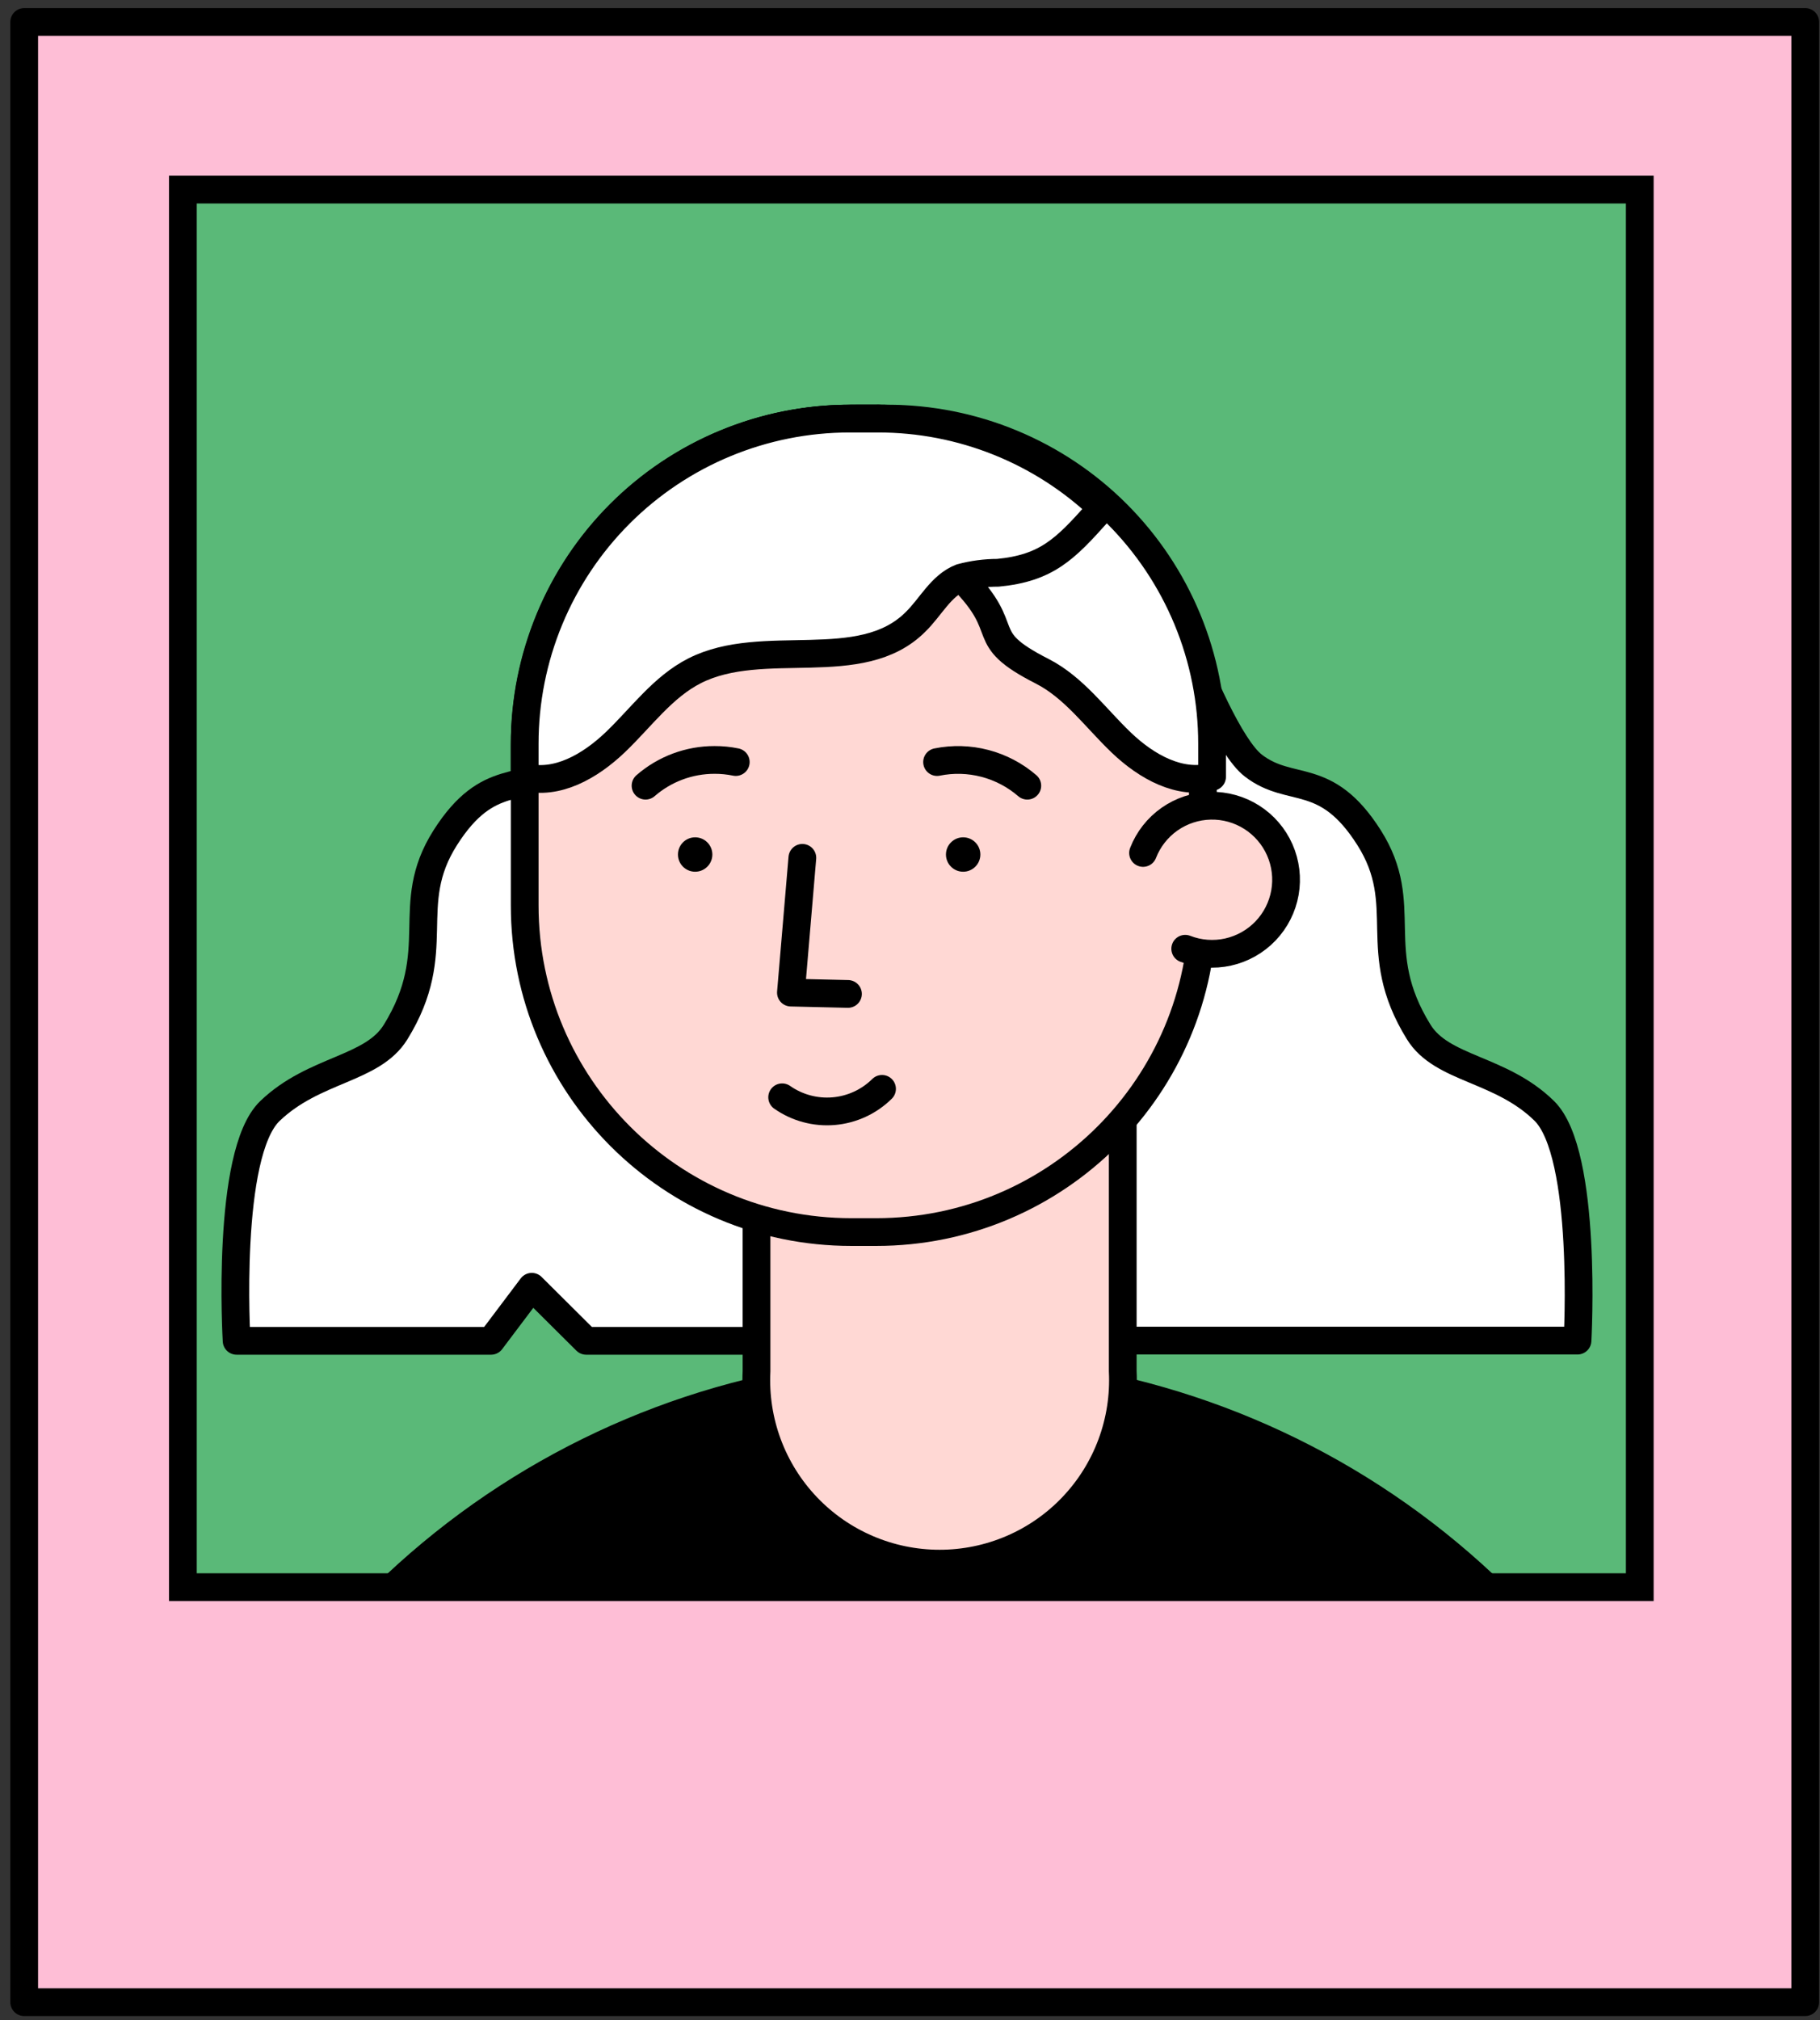 <svg width="164" height="182" viewBox="0 0 164 182" fill="none" xmlns="http://www.w3.org/2000/svg">
<rect x="0" y="0" width="164" height="182" fill="#333333" stroke="none"/>
<path d="M162.67 1.98H2.18V180.37H162.67V1.98Z" fill="#FEBED6" stroke="black" stroke-width="2.5" stroke-linecap="round" stroke-linejoin="round"/>
<path d="M147.76 17.08H16.48V142.98H147.76V17.08Z" fill="#5AB978" stroke="black" stroke-width="2.5" stroke-miterlimit="10"/>
<path d="M95.41 120.79H52.82L47.92 115.92L44.25 120.79H21.32C21.32 120.79 20.32 103.93 24.32 100.09C28.32 96.25 33.55 96.38 35.65 92.97C40.2 85.59 36.22 81.61 40.12 75.47C44.02 69.33 47.12 71.6 50.54 68.99C52.63 67.37 55.38 60.92 56.91 56.9" fill="white"/>
<path d="M95.41 120.79H52.82L47.92 115.92L44.25 120.79H21.32C21.32 120.79 20.32 103.93 24.32 100.09C28.32 96.25 33.55 96.38 35.65 92.97C40.2 85.59 36.22 81.61 40.12 75.47C44.02 69.33 47.12 71.6 50.54 68.99C52.63 67.37 55.38 60.92 56.91 56.9" stroke="black" stroke-width="2.5" stroke-linecap="round" stroke-linejoin="round"/>
<path d="M79.14 37.711C85.133 37.71 90.982 39.548 95.898 42.976C100.813 46.404 104.559 51.257 106.63 56.881H106.56C108.09 60.881 110.84 67.351 112.94 68.971C116.32 71.581 119.46 69.311 123.36 75.451C127.26 81.591 123.27 85.571 127.83 92.951C129.92 96.361 135.21 96.211 139.15 100.071C143.09 103.931 142.15 120.771 142.15 120.771H77.87" fill="white"/>
<path d="M79.14 37.711C85.133 37.71 90.982 39.548 95.898 42.976C100.813 46.404 104.559 51.257 106.63 56.881H106.56C108.09 60.881 110.84 67.351 112.94 68.971C116.32 71.581 119.46 69.311 123.36 75.451C127.26 81.591 123.27 85.571 127.83 92.951C129.92 96.361 135.21 96.211 139.15 100.071C143.09 103.931 142.15 120.771 142.15 120.771H77.87" stroke="black" stroke-width="2.5" stroke-linecap="round" stroke-linejoin="round"/>
<path d="M49.1 56.911C51.169 51.28 54.917 46.419 59.836 42.986C64.756 39.552 70.611 37.711 76.61 37.711H79.14" fill="#FD674F"/>
<path d="M49.1 56.911C51.169 51.28 54.917 46.419 59.836 42.986C64.756 39.552 70.611 37.711 76.61 37.711H79.14" stroke="black" stroke-width="2.5" stroke-linecap="round" stroke-linejoin="round"/>
<path d="M134.6 141.871C123.318 131.281 108.958 124.556 93.6 122.671C92.444 123.861 91.06 124.807 89.531 125.453C88.002 126.099 86.36 126.432 84.7 126.432C83.04 126.432 81.398 126.099 79.869 125.453C78.34 124.807 76.957 123.861 75.8 122.671C60.442 124.556 46.082 131.281 34.8 141.871" fill="black"/>
<path d="M101.17 100.69V123.53C101.28 125.765 100.935 128 100.155 130.097C99.376 132.195 98.178 134.113 96.635 135.733C95.092 137.354 93.236 138.645 91.179 139.526C89.122 140.408 86.908 140.863 84.67 140.863C82.432 140.863 80.218 140.408 78.161 139.526C76.104 138.645 74.248 137.354 72.705 135.733C71.162 134.113 69.964 132.195 69.184 130.097C68.405 128 68.06 125.765 68.17 123.53V99.53" fill="#FFD8D4"/>
<path d="M101.17 100.69V123.53C101.28 125.765 100.935 128 100.155 130.097C99.376 132.195 98.178 134.113 96.635 135.733C95.092 137.354 93.236 138.645 91.179 139.526C89.122 140.408 86.908 140.863 84.67 140.863C82.432 140.863 80.218 140.408 78.161 139.526C76.104 138.645 74.248 137.354 72.705 135.733C71.162 134.113 69.964 132.195 69.184 130.097C68.405 128 68.06 125.765 68.17 123.53V99.53" stroke="black" stroke-width="2.5" stroke-linecap="round" stroke-linejoin="round"/>
<path d="M78.96 37.711H76.71C60.456 37.711 47.28 50.887 47.28 67.141V81.561C47.28 97.815 60.456 110.991 76.71 110.991H78.96C95.214 110.991 108.39 97.815 108.39 81.561V67.141C108.39 50.887 95.214 37.711 78.96 37.711Z" fill="#FFD8D4" stroke="black" stroke-width="2.5" stroke-linecap="round" stroke-linejoin="round"/>
<path d="M72.3 77.28L71.27 89.42L76.41 89.54" stroke="black" stroke-width="2.5" stroke-linecap="round" stroke-linejoin="round"/>
<path d="M86.79 78.531C87.646 78.531 88.34 77.837 88.34 76.981C88.34 76.125 87.646 75.431 86.79 75.431C85.934 75.431 85.24 76.125 85.24 76.981C85.24 77.837 85.934 78.531 86.79 78.531Z" fill="black"/>
<path d="M62.64 78.531C63.496 78.531 64.19 77.837 64.19 76.981C64.19 76.125 63.496 75.431 62.64 75.431C61.784 75.431 61.09 76.125 61.09 76.981C61.09 77.837 61.784 78.531 62.64 78.531Z" fill="black"/>
<path d="M92.57 70.781C91.467 69.829 90.161 69.142 88.752 68.772C87.343 68.403 85.868 68.362 84.44 68.651" stroke="black" stroke-width="2.5" stroke-linecap="round" stroke-linejoin="round"/>
<path d="M58.17 70.78C59.894 69.279 62.104 68.455 64.39 68.46C65.031 68.457 65.672 68.521 66.3 68.65" stroke="black" stroke-width="2.5" stroke-linecap="round" stroke-linejoin="round"/>
<path d="M79.48 98.091C78.306 99.251 76.762 99.962 75.118 100.101C73.473 100.24 71.832 99.798 70.48 98.851" stroke="black" stroke-width="2.5" stroke-linecap="round" stroke-linejoin="round"/>
<path d="M103 76.84C103.477 75.61 104.309 74.55 105.389 73.792C106.47 73.035 107.75 72.615 109.07 72.586C110.389 72.556 111.687 72.919 112.8 73.627C113.913 74.336 114.791 75.359 115.322 76.566C115.854 77.774 116.016 79.112 115.787 80.411C115.558 81.71 114.949 82.913 114.037 83.866C113.124 84.819 111.95 85.48 110.662 85.766C109.374 86.052 108.03 85.949 106.8 85.47" fill="#FFD8D4"/>
<path d="M103 76.84C103.477 75.61 104.309 74.55 105.389 73.792C106.47 73.035 107.75 72.615 109.07 72.586C110.389 72.556 111.687 72.919 112.8 73.627C113.913 74.336 114.791 75.359 115.322 76.566C115.854 77.774 116.016 79.112 115.787 80.411C115.558 81.71 114.949 82.913 114.037 83.866C113.124 84.819 111.95 85.48 110.662 85.766C109.374 86.052 108.03 85.949 106.8 85.47" stroke="black" stroke-width="2.5" stroke-linecap="round" stroke-linejoin="round"/>
<path d="M57.57 46.18C60.51 49.47 62.18 51.18 66.57 51.6C67.695 51.598 68.814 51.746 69.9 52.04C71.71 52.75 85.21 50.67 86.59 52.04C91.5 56.93 87.73 57.33 93.91 60.47C96.77 61.93 98.71 64.67 101.03 66.89C103.35 69.11 106.32 70.73 109.22 69.98V67C109.221 63.154 108.465 59.346 106.994 55.792C105.523 52.238 103.367 49.009 100.648 46.289C97.929 43.569 94.7 41.412 91.147 39.94C87.594 38.468 83.786 37.71 79.94 37.71H77.4C69.876 37.694 62.638 40.59 57.2 45.79L57.57 46.18Z" fill="white" stroke="black" stroke-width="2.5" stroke-linecap="round" stroke-linejoin="round"/>
<path d="M98.92 46.18C95.98 49.47 94.31 51.18 89.92 51.6C88.796 51.599 87.676 51.747 86.59 52.04C84.78 52.75 83.86 54.71 82.48 56.04C77.57 60.94 68.77 57.29 62.59 60.43C59.72 61.89 57.78 64.63 55.46 66.85C53.14 69.07 50.17 70.73 47.28 70V67C47.279 63.154 48.035 59.346 49.506 55.792C50.977 52.238 53.133 49.009 55.852 46.289C58.571 43.569 61.8 41.412 65.353 39.94C68.906 38.468 72.714 37.71 76.56 37.71H79.1C86.623 37.7 93.859 40.594 99.3 45.79L98.92 46.18Z" fill="white" stroke="black" stroke-width="2.5" stroke-linecap="round" stroke-linejoin="round"/>
</svg>
